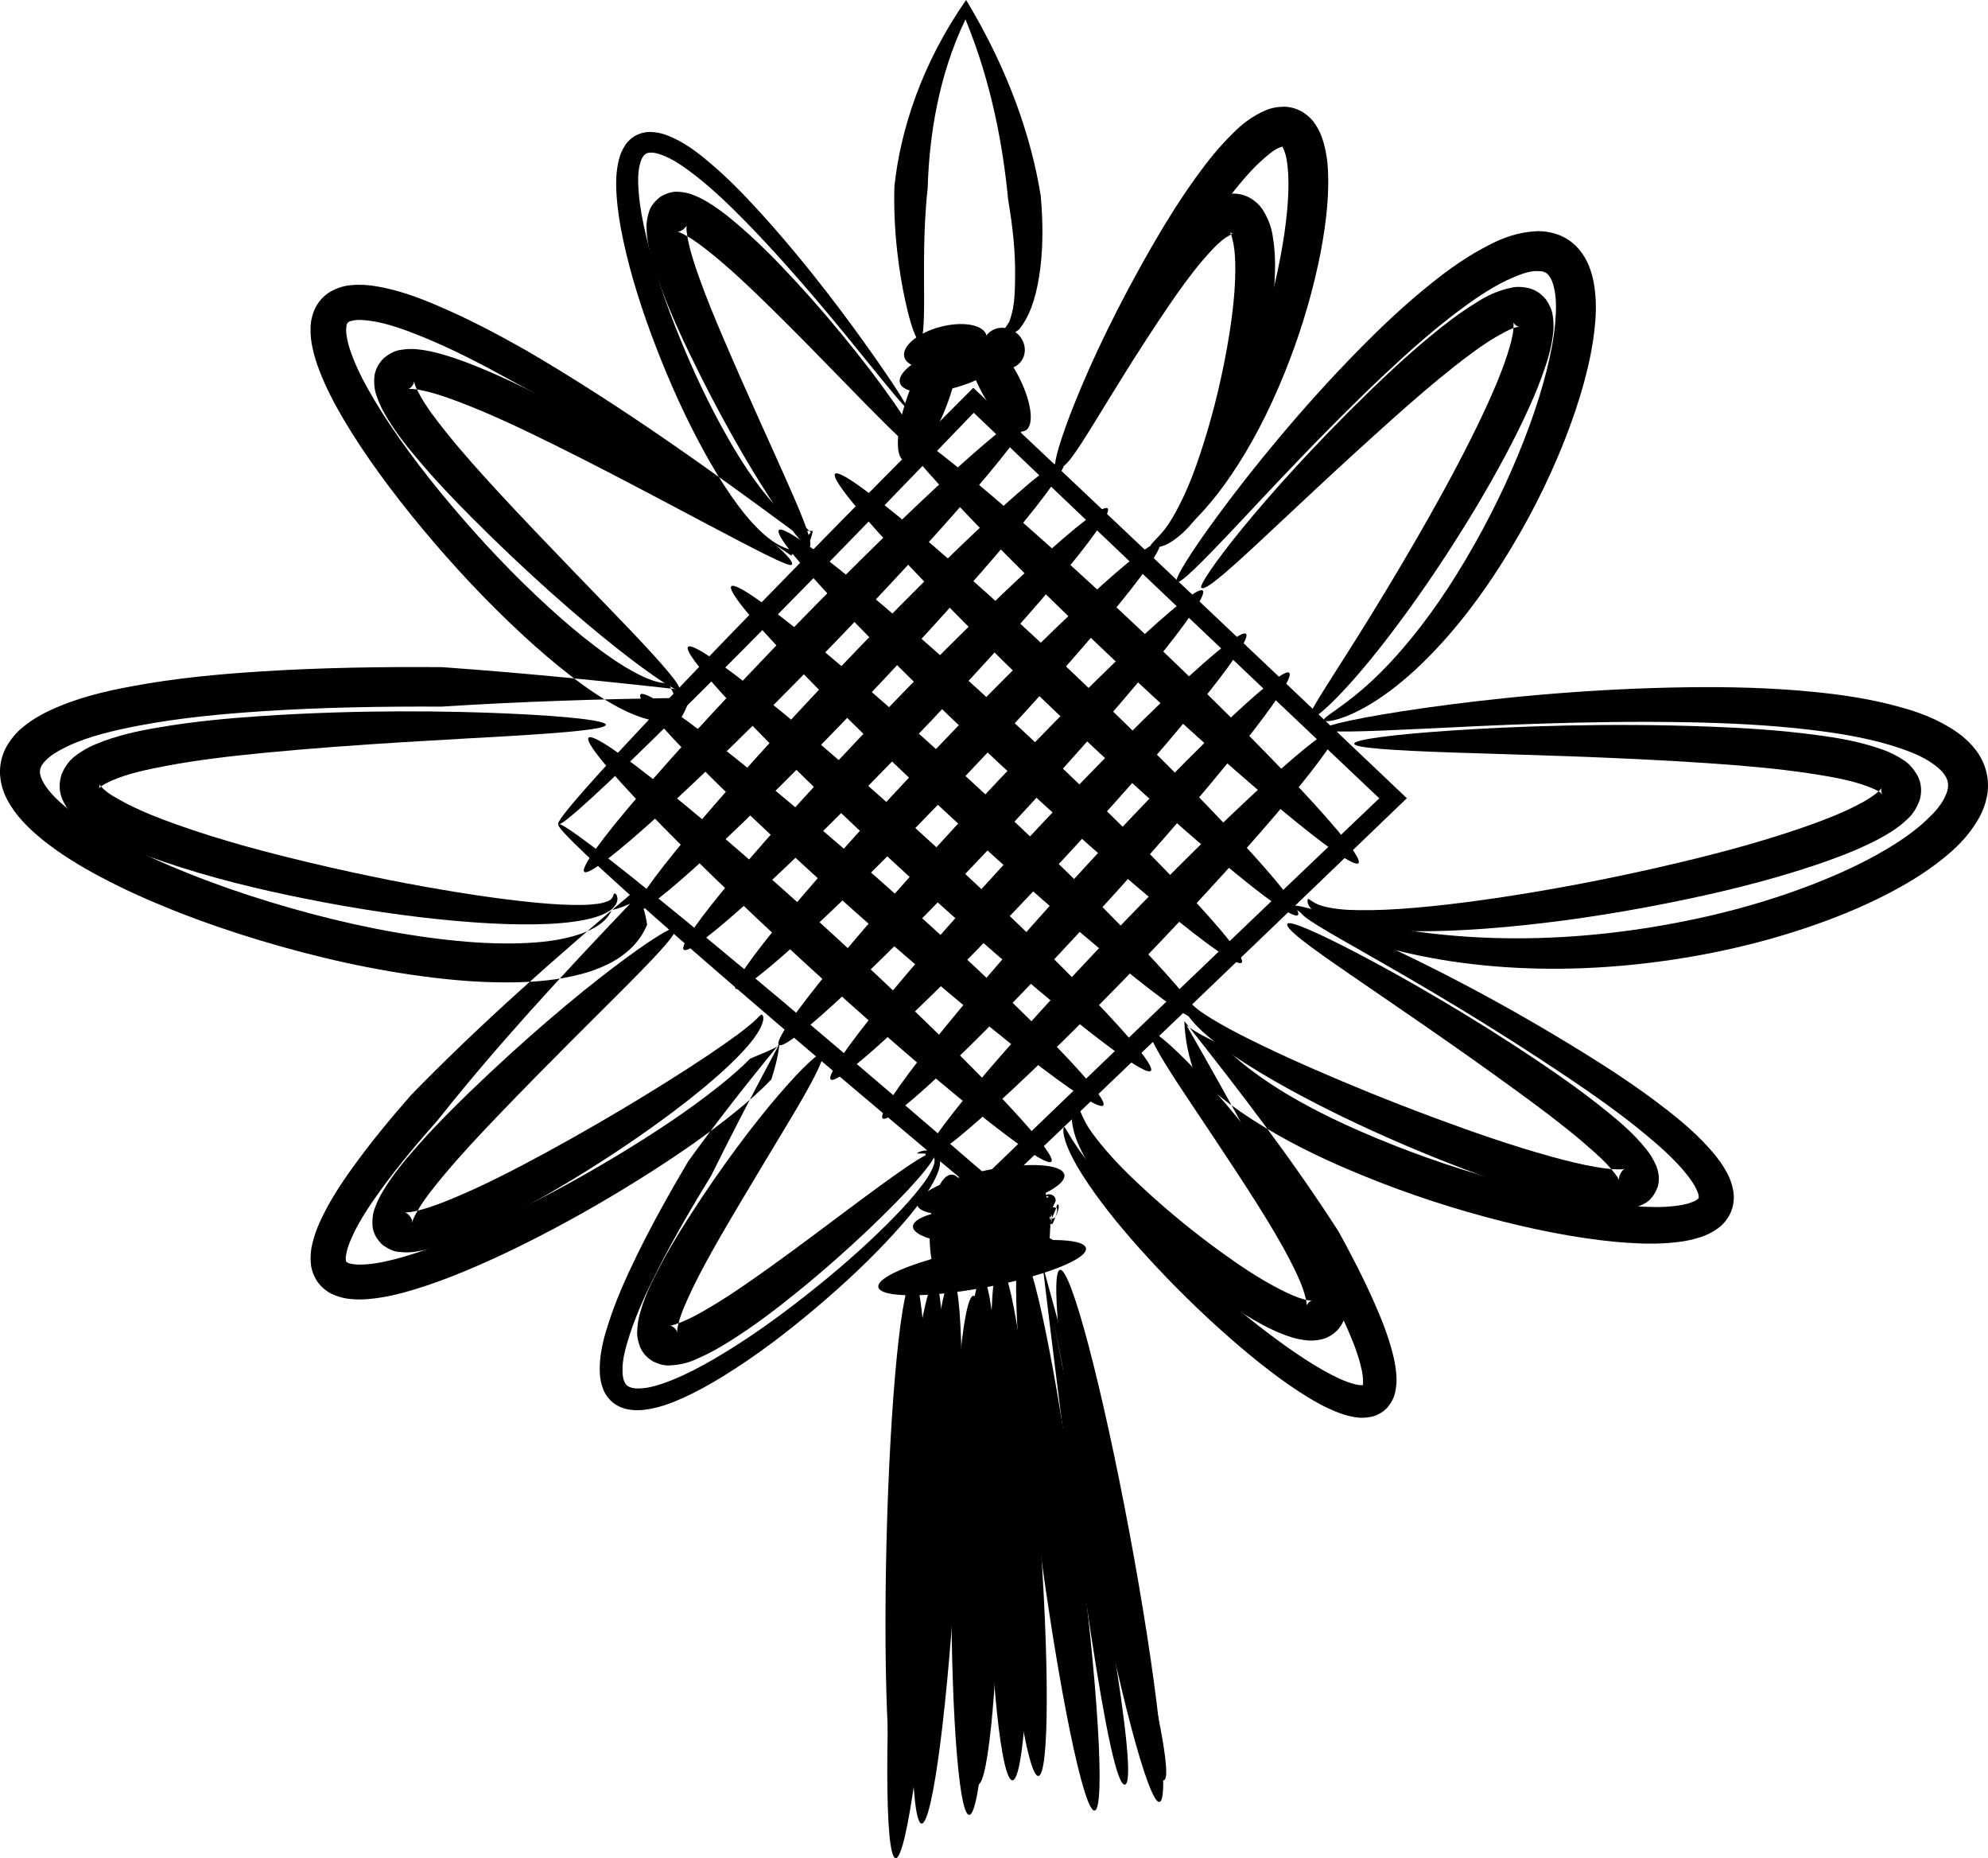 <?xml version="1.0" encoding="UTF-8" standalone="no"?>
<svg
   xmlns:dc="http://purl.org/dc/elements/1.1/"
   xmlns:cc="http://creativecommons.org/ns#"
   xmlns:rdf="http://www.w3.org/1999/02/22-rdf-syntax-ns#"
   xmlns:svg="http://www.w3.org/2000/svg"
   xmlns="http://www.w3.org/2000/svg"
   xmlns:sodipodi="http://sodipodi.sourceforge.net/DTD/sodipodi-0.dtd"
   xmlns:inkscape="http://www.inkscape.org/namespaces/inkscape"
   version="1.1"
   id="svg3520"
   viewBox="0 0 497.586 464.99"
   height="131.23mm"
   width="140.43mm"
   inkscape:version="0.91 r13725"
   sodipodi:docname="braid.svg">
  <sodipodi:namedview
     pagecolor="#ffffff"
     bordercolor="#666666"
     borderopacity="1"
     objecttolerance="10"
     gridtolerance="10"
     guidetolerance="10"
     inkscape:pageopacity="0"
     inkscape:pageshadow="2"
     inkscape:window-width="1009"
     inkscape:window-height="664"
     id="namedview3720"
     showgrid="false"
     inkscape:zoom="0.76795038"
     inkscape:cx="187.56161"
     inkscape:cy="232.49479"
     inkscape:window-x="0"
     inkscape:window-y="0"
     inkscape:window-maximized="0"
     inkscape:current-layer="layer1" />
  <defs
     id="defs3522" />
  <g
     transform="translate(-10.952,-443.583)"
     id="layer1">
    <path
       id="path3637"
       d="m 150.691,649.839 c -1.512,-1.481 39.932,-45.161 103.869,-109.211 30.828,29.016 66.235,62.52 104.09,98.502 1.479,1.405 2.954,2.808 4.425,4.206 -38.588,37.127 -74.148,71.179 -105.114,100.63 -66.073,-55.177 -108.579,-92.583 -107.27,-94.127 1.312,-1.546 44.825,34.044 107.078,87.744 29.261,-28.212 62.311,-59.851 98.408,-94.231 -1.377,-1.302 -2.757,-2.608 -4.139,-3.916 -35.382,-33.481 -68.275,-64.755 -97.363,-92.568 -59.966,62.428 -102.469,104.455 -103.983,102.971 z"
       style="fill:#000000;fill-rule:evenodd;stroke:none;stroke-width:1px;stroke-linecap:butt;stroke-linejoin:miter;stroke-opacity:1" />
    <path
       id="path3641"
       d="m 235.131,550.243 c 1.895,-2.007 29.379,20.856 61.349,51.033 31.97,30.178 56.38,56.298 54.485,58.305 -1.895,2.007 -29.379,-20.856 -61.349,-51.033 -31.97,-30.178 -56.38,-56.298 -54.485,-58.305 z"
       style="fill:#000000;fill-rule:evenodd;stroke:none;stroke-width:1px;stroke-linecap:butt;stroke-linejoin:miter;stroke-opacity:1" />
    <path
       id="path3645"
       d="m 219.975,562.151 c 1.904,-1.998 29.397,21.115 61.367,51.592 31.97,30.476 56.372,56.832 54.467,58.83 -1.904,1.998 -29.397,-21.115 -61.367,-51.592 -31.97,-30.476 -56.372,-56.832 -54.467,-58.83 z"
       style="fill:#000000;fill-rule:evenodd;stroke:none;stroke-width:1px;stroke-linecap:butt;stroke-linejoin:miter;stroke-opacity:1" />
    <path
       id="path3649"
       d="m 205.901,576.224 c 1.885,-2.016 29.361,20.596 61.331,50.475 31.97,29.879 56.388,55.765 54.503,57.781 -1.885,2.016 -29.361,-20.596 -61.331,-50.475 -31.97,-29.879 -56.388,-55.765 -54.503,-57.781 z"
       style="fill:#000000;fill-rule:evenodd;stroke:none;stroke-width:1px;stroke-linecap:butt;stroke-linejoin:miter;stroke-opacity:1" />
    <path
       id="path3653"
       d="m 193.993,590.298 c 1.875,-2.025 29.586,20.581 61.855,50.459 32.269,29.879 56.937,55.772 55.061,57.797 -1.875,2.025 -29.586,-20.581 -61.855,-50.459 -32.269,-29.879 -56.937,-55.772 -55.061,-57.797 z"
       style="fill:#000000;fill-rule:evenodd;stroke:none;stroke-width:1px;stroke-linecap:butt;stroke-linejoin:miter;stroke-opacity:1" />
    <path
       id="path3657"
       d="m 183.168,605.454 c 1.864,-2.035 29.324,20.077 61.294,49.358 31.97,29.281 56.404,54.697 54.54,56.733 -1.864,2.035 -29.324,-20.077 -61.294,-49.358 -31.97,-29.281 -56.404,-54.697 -54.54,-56.733 z"
       style="fill:#000000;fill-rule:evenodd;stroke:none;stroke-width:1px;stroke-linecap:butt;stroke-linejoin:miter;stroke-opacity:1" />
    <path
       id="path3661"
       d="m 171.259,617.362 c 1.832,-2.064 29.267,19.298 61.237,47.683 31.97,28.385 56.43,53.097 54.597,55.161 -1.832,2.064 -29.267,-19.298 -61.237,-47.683 -31.97,-28.385 -56.43,-53.097 -54.597,-55.161 z"
       style="fill:#000000;fill-rule:evenodd;stroke:none;stroke-width:1px;stroke-linecap:butt;stroke-linejoin:miter;stroke-opacity:1" />
    <path
       id="path3665"
       d="m 158.269,628.187 c 1.864,-2.035 29.324,20.077 61.294,49.358 31.97,29.281 56.404,54.697 54.54,56.733 -1.864,2.035 -29.324,-20.077 -61.294,-49.358 -31.97,-29.281 -56.404,-54.697 -54.54,-56.733 z"
       style="fill:#000000;fill-rule:evenodd;stroke:none;stroke-width:1px;stroke-linecap:butt;stroke-linejoin:miter;stroke-opacity:1" />
    <path
       id="path3669"
       d="m 268.69,546.995 c 1.979,1.923 -21.391,29.189 -52.166,60.86 -30.775,31.671 -57.358,55.815 -59.338,53.891 -1.979,-1.923 21.391,-29.189 52.166,-60.86 30.775,-31.671 57.359,-55.815 59.338,-53.891 z"
       style="fill:#000000;fill-rule:evenodd;stroke:none;stroke-width:1px;stroke-linecap:butt;stroke-linejoin:miter;stroke-opacity:1" />
    <path
       id="path3673"
       d="m 277.351,558.903 c 1.999,1.903 -20.385,28.667 -49.965,59.741 -29.58,31.074 -55.209,54.749 -57.208,52.846 -1.999,-1.903 20.385,-28.667 49.965,-59.741 29.58,-31.074 55.209,-54.749 57.208,-52.846 z"
       style="fill:#000000;fill-rule:evenodd;stroke:none;stroke-width:1px;stroke-linecap:butt;stroke-linejoin:miter;stroke-opacity:1" />
    <path
       id="path3677"
       d="m 288.176,570.812 c 1.99,1.912 -20.159,28.199 -49.44,58.675 -29.281,30.476 -54.661,53.659 -56.651,51.747 -1.99,-1.912 20.159,-28.199 49.44,-58.675 29.281,-30.476 54.661,-53.659 56.651,-51.747 z"
       style="fill:#000000;fill-rule:evenodd;stroke:none;stroke-width:1px;stroke-linecap:butt;stroke-linejoin:miter;stroke-opacity:1" />
    <path
       id="path3681"
       d="m 301.167,579.472 c 2,1.902 -20.142,28.423 -49.423,59.199 -29.281,30.775 -54.668,54.208 -56.668,52.306 -2,-1.902 20.142,-28.423 49.423,-59.199 29.281,-30.775 54.668,-54.208 56.668,-52.306 z"
       style="fill:#000000;fill-rule:evenodd;stroke:none;stroke-width:1px;stroke-linecap:butt;stroke-linejoin:miter;stroke-opacity:1" />
    <path
       id="path3693"
       d="m 311.993,591.38 c 2.018,1.883 -20.109,28.873 -49.39,60.246 -29.281,31.373 -54.683,55.306 -56.701,53.423 -2.018,-1.883 20.109,-28.873 49.39,-60.246 29.281,-31.373 54.683,-55.306 56.701,-53.423 z"
       style="fill:#000000;fill-rule:evenodd;stroke:none;stroke-width:1px;stroke-linecap:butt;stroke-linejoin:miter;stroke-opacity:1" />
    <path
       id="path3697"
       d="m 322.818,602.206 c 2.019,1.882 -19.622,28.386 -48.305,59.161 -28.684,30.775 -53.602,54.225 -55.621,52.343 -2.019,-1.882 19.622,-28.386 48.305,-59.161 28.684,-30.775 53.602,-54.225 55.621,-52.343 z"
       style="fill:#000000;fill-rule:evenodd;stroke:none;stroke-width:1px;stroke-linecap:butt;stroke-linejoin:miter;stroke-opacity:1" />
    <path
       id="path3701"
       d="m 333.644,611.949 c 2.039,1.861 -19.101,28.347 -47.187,59.123 -28.086,30.775 -52.535,54.242 -54.574,52.382 -2.039,-1.861 19.101,-28.347 47.187,-59.123 28.086,-30.775 52.535,-54.242 54.574,-52.382 z"
       style="fill:#000000;fill-rule:evenodd;stroke:none;stroke-width:1px;stroke-linecap:butt;stroke-linejoin:miter;stroke-opacity:1" />
    <path
       id="path3705"
       d="m 345.552,626.022 c 1.991,1.911 -19.429,27.469 -47.814,57.049 -28.385,29.58 -53.038,52.036 -55.029,50.125 -1.991,-1.911 19.429,-27.469 47.814,-57.049 28.385,-29.58 53.038,-52.036 55.029,-50.125 z"
       style="fill:#000000;fill-rule:evenodd;stroke:none;stroke-width:1px;stroke-linecap:butt;stroke-linejoin:miter;stroke-opacity:1" />
    <path
       id="path3709"
       d="m 237.296,558.903 c -2.581,-0.979 -2.008,-8.806 1.279,-17.47 3.287,-8.665 8.048,-14.903 10.629,-13.924 2.581,0.979 2.008,8.806 -1.279,17.47 -3.287,8.665 -8.048,14.903 -10.629,13.924 z"
       style="fill:#000000;fill-rule:evenodd;stroke:none;stroke-width:1px;stroke-linecap:butt;stroke-linejoin:miter;stroke-opacity:1" />
    <path
       id="path3713"
       d="m 254.617,527.509 c 2.423,-1.322 7.299,2.941 10.885,9.514 3.585,6.573 4.529,12.981 2.106,14.302 -2.423,1.322 -7.299,-2.941 -10.885,-9.514 -3.585,-6.573 -4.529,-12.981 -2.106,-14.302 z"
       style="fill:#000000;fill-rule:evenodd;stroke:none;stroke-width:1px;stroke-linecap:butt;stroke-linejoin:miter;stroke-opacity:1" />
    <path
       id="path3737"
       d="m 236.213,539.417 c -0.773,-2.65 4.42,-6.497 11.591,-8.589 7.171,-2.092 13.618,-1.639 14.391,1.011 0.773,2.65 -4.42,6.497 -11.591,8.589 -7.171,2.092 -13.618,1.639 -14.391,-1.011 z"
       style="fill:#000000;fill-rule:evenodd;stroke:none;stroke-width:1px;stroke-linecap:butt;stroke-linejoin:miter;stroke-opacity:1" />
    <path
       id="path3741"
       d="m 237.296,532.922 c -0.702,-2.669 3.335,-6.048 9.012,-7.542 5.677,-1.494 10.854,-0.54 11.557,2.129 0.702,2.669 -3.335,6.048 -9.012,7.542 -5.677,1.494 -10.854,0.54 -11.557,-2.129 z"
       style="fill:#000000;fill-rule:evenodd;stroke:none;stroke-width:1px;stroke-linecap:butt;stroke-linejoin:miter;stroke-opacity:1" />
    <path
       id="path3745"
       d="m 257.865,527.509 c 1.656,-2.208 4.94,-2.545 7.33,-0.752 2.39,1.793 2.986,5.04 1.33,7.248 -1.656,2.208 -4.94,2.545 -7.33,0.752 -2.39,-1.793 -2.986,-5.04 -1.33,-7.248 z"
       style="fill:#000000;fill-rule:evenodd;stroke:none;stroke-width:1px;stroke-linecap:butt;stroke-linejoin:miter;stroke-opacity:1" />
    <path
       id="path3749"
       d="m 241.15,528.809 c -0.826,0.111 -2.242,-3.554 -3.675,-10.226 -1.349,-6.28 -3.014,-16.778 -2.652,-28.435 1.518,-14.094 6.848,-30.698 17.945,-46.565 0.092,0.152 0.184,0.305 0.276,0.458 10.329,17.176 16.071,33.962 18.395,48.534 0,0 0,0 0,0 0.699,7.7 0.527,14.26 -0.37,20.027 -0.996,6.42 -2.755,10.647 -5.091,13.468 -2.43,1.766 -3.866,2.462 -4.253,2.076 -0.386,-0.386 0.305,-1.819 1.808,-3.985 1.205,-3.193 1.476,-5.95 1.499,-12.059 0.023,-5.413 -0.5,-11.214 -1.735,-18.476 0,0 0,-1e-5 0,-1e-5 -1.291,-13.414 -4.095,-28.97 -10.512,-44.781 -0.058,-0.142 -0.115,-0.284 -0.173,-0.425 -6.839,14.226 -9.09,29.404 -9.472,42.314 -1.156,10.253 -0.889,21.475 -0.885,27.337 0.005,6.726 -0.21,10.62 -1.106,10.74 z"
       style="fill:#000000;fill-rule:evenodd;stroke:none;stroke-width:1px;stroke-linecap:butt;stroke-linejoin:miter;stroke-opacity:1" />
    <path
       id="path4585"
       d="m 275.186,559.986 c -1.132,-0.547 6.358,-24.222 24.609,-55.653 3.105,-5.349 6.652,-11.076 10.721,-16.683 2.583,-3.576 5.533,-7.314 9.074,-10.753 1.996,-2.041 4.64,-4.22 8.191,-5.73 1.203,-0.516 2.699,-0.855 4.448,-0.884 1.522,0.004 3.06,0.397 4.518,1.193 1.432,0.856 2.524,1.888 3.272,2.992 0.682,0.985 1.198,1.961 1.577,2.895 0.112,0.275 0.211,0.546 0.299,0.812 1.04,3.095 1.391,6.072 1.465,8.725 0.149,3.675 -0.07,7.236 -0.447,10.611 -0.465,4.218 -1.18,8.308 -2.025,12.221 -2.123,9.846 -5.079,18.898 -8.315,26.936 -4.173,10.388 -8.723,18.819 -13.394,25.703 -9.146,13.557 -17.604,18.44 -18.38,17.492 -0.617,-0.754 5.867,-7.41 12.972,-20.753 3.722,-7.042 7.315,-15.215 10.789,-25.419 2.665,-7.849 5.131,-16.558 6.89,-25.871 0.697,-3.697 1.285,-7.491 1.646,-11.317 0.286,-3.083 0.454,-6.164 0.301,-9.151 -0.147,-2.232 -0.327,-4.264 -0.936,-5.862 -0.05,-0.128 -0.098,-0.25 -0.144,-0.363 -0.156,-0.386 -0.29,-0.678 -0.432,-0.845 -0.129,-0.129 -0.171,-0.225 -0.052,-0.105 0.173,0.07 0.238,0.101 0.293,0.089 -0.021,-0.048 -0.272,0.054 -0.705,0.18 -1.534,0.484 -3.146,1.959 -5.014,3.602 -2.963,2.761 -5.636,6.045 -8.186,9.35 -3.944,5.136 -7.554,10.529 -10.818,15.59 -19.263,29.879 -29.849,52.142 -32.214,51 z"
       style="fill:#000000;fill-rule:evenodd;stroke:none;stroke-width:1px;stroke-linecap:butt;stroke-linejoin:miter;stroke-opacity:1" />
    <path
       id="path4589"
       d="m 305.497,589.215 c -0.728,-0.587 3.2,-7.087 10.991,-17.597 7.452,-10.054 19.771,-25.515 34.974,-40.926 5.297,-5.371 11.259,-11.036 17.864,-16.298 4.218,-3.378 8.951,-6.785 14.333,-9.503 3.214,-1.709 7.183,-3.215 11.822,-3.445 1.679,-0.067 3.5,0.173 5.365,0.817 1.677,0.609 3.206,1.563 4.498,2.817 1.306,1.307 2.283,2.747 2.951,4.217 0.052,0.113 0.103,0.227 0.153,0.34 0.683,1.56 1.126,3.102 1.392,4.569 0.724,3.991 0.646,7.826 0.261,11.316 -0.472,4.605 -1.404,9.021 -2.523,13.188 -1.359,5.085 -3.025,9.959 -4.832,14.579 -4.446,11.376 -9.799,21.533 -15.336,30.347 -6.967,11.116 -13.954,19.655 -20.903,26.319 -4.255,4.082 -8.183,7.103 -11.782,9.353 -7.36,4.612 -12.191,5.151 -12.421,4.545 -0.286,-0.755 3.857,-2.755 9.895,-7.98 3.036,-2.634 6.26,-5.821 9.923,-10.081 5.998,-6.978 11.914,-15.377 18.123,-26.417 4.885,-8.706 9.638,-18.574 13.59,-29.449 1.602,-4.412 3.072,-8.992 4.248,-13.679 0.963,-3.861 1.758,-7.786 2.116,-11.692 0.251,-3.016 0.353,-5.912 -0.177,-8.471 -0.189,-0.91 -0.405,-1.728 -0.71,-2.395 -0.022,-0.049 -0.045,-0.096 -0.068,-0.143 -0.294,-0.578 -0.578,-1.05 -0.881,-1.314 -0.25,-0.251 -0.585,-0.461 -0.922,-0.583 -0.401,-0.178 -1.01,-0.228 -1.724,-0.238 -2.246,-0.066 -4.863,1.065 -7.68,2.336 -4.479,2.156 -8.727,5.148 -12.8,8.23 -6.288,4.784 -12.179,10.07 -17.538,15.101 -14.861,13.958 -29.114,29.434 -37.138,37.945 -8.924,9.465 -14.275,14.824 -15.064,14.188 z"
       style="fill:#000000;fill-rule:evenodd;stroke:none;stroke-width:1px;stroke-linecap:butt;stroke-linejoin:miter;stroke-opacity:1" />
    <path
       id="path4593"
       d="m 342.304,626.022 c -0.103,-0.891 8.998,-2.969 25.02,-5.253 15.317,-2.184 39.678,-4.905 66.579,-5.213 9.615,-0.111 20.078,0.095 30.768,1.143 7.042,0.681 14.507,1.753 21.938,3.84 4.659,1.261 9.684,3.115 14.308,6.363 1.621,1.141 3.208,2.593 4.601,4.412 1.169,1.531 2.084,3.362 2.617,5.435 0.472,1.98 0.522,3.978 0.184,5.885 0,0 0,2e-5 0,2e-5 -0.376,2.047 -1.068,3.893 -1.955,5.503 -0.352,0.634 -0.724,1.246 -1.112,1.837 -2.07,3.152 -4.601,5.693 -7.144,7.773 -4.07,3.41 -8.452,6.168 -12.802,8.514 -5.478,2.968 -11.085,5.415 -16.624,7.493 -14.251,5.35 -28.466,8.539 -41.678,10.35 -17.807,2.451 -33.691,2.333 -47.321,0.761 0,0 -1e-5,0 -1e-5,0 -30.025,-3.445 -45.302,-13.681 -44.957,-14.459 0.654,-1.472 16.801,6.138 45.532,7.702 0,0 10e-6,0 10e-6,0 13.206,0.712 28.368,0.141 45.416,-2.725 12.638,-2.133 26.145,-5.469 39.527,-10.712 5.196,-2.037 10.382,-4.359 15.347,-7.106 3.957,-2.199 7.782,-4.608 11.118,-7.451 2.075,-1.82 3.975,-3.642 5.245,-5.597 0.239,-0.367 0.455,-0.739 0.646,-1.116 0.461,-0.899 0.808,-1.733 0.916,-2.477 0,0 0,-10e-6 0,-10e-6 0.104,-0.646 0.105,-1.283 -0.035,-1.806 -0.113,-0.57 -0.457,-1.205 -0.906,-1.841 -0.565,-0.802 -1.433,-1.56 -2.442,-2.322 -3.019,-2.282 -7.026,-3.692 -11.2,-4.977 -6.567,-1.946 -13.486,-3.021 -20.233,-3.82 -10.189,-1.194 -20.363,-1.64 -29.789,-1.83 -25.765,-0.516 -51.317,0.876 -66.052,1.585 -16.09,0.775 -25.397,1.092 -25.511,0.105 z"
       style="fill:#000000;fill-rule:evenodd;stroke:none;stroke-width:1px;stroke-linecap:butt;stroke-linejoin:miter;stroke-opacity:1" />
    <path
       id="path4597"
       d="m 336.479,671.512 c 0.144,-0.282 29.178,9.757 70.886,35.545 -1e-5,0 10e-6,0 10e-6,0 6.457,3.991 13.494,8.583 20.285,13.85 4.053,3.124 8.361,6.725 12.113,11.16 1.202,1.413 2.39,3.036 3.407,4.922 0,10e-6 10e-6,2e-5 10e-6,2e-5 0.751,1.336 1.379,3 1.667,4.98 0,0 0,3e-5 0,3e-5 0.229,1.603 0.014,3.367 -0.737,5.144 -10e-6,0 -10e-6,3e-5 -10e-6,3e-5 -0.821,1.689 -1.945,2.995 -3.212,3.886 -1.471,1.051 -2.961,1.748 -4.354,2.184 10e-6,-10e-6 -2e-5,0 -2e-5,0 -1.736,0.57 -3.442,0.922 -5.078,1.141 -4.209,0.571 -8.352,0.552 -12.4,0.3 -5.035,-0.298 -10.04,-0.942 -15.062,-1.795 -5.619,-0.952 -11.244,-2.164 -16.902,-3.589 -11.717,-2.949 -23.583,-6.777 -35.369,-11.624 -7.886,-3.23 -15.899,-6.955 -23.571,-11.541 -2.424,-1.449 -4.798,-2.974 -7.115,-4.587 -3.926,-2.725 -7.729,-5.8 -11.126,-9.441 -1.304,-3.68 -2.361,-7.965 -2.524,-12.951 14.492,18.245 27.289,35.084 38.613,52.673 3.321,6.047 6.387,11.996 9.07,18.116 1.831,4.147 3.501,8.393 4.602,12.94 0.376,1.538 0.672,3.188 0.787,4.948 0,0 0,2e-5 0,2e-5 0.105,1.271 0.037,2.742 -0.339,4.349 -0.267,1.254 -0.943,2.584 -2.07,3.846 0,0 -3e-5,2e-5 -3e-5,2e-5 -1.142,1.127 -2.442,1.835 -3.772,2.134 -1.504,0.324 -2.839,0.33 -3.949,0.148 0,0 -1e-5,0 -1e-5,0 -1.435,-0.203 -2.723,-0.559 -3.863,-0.975 -3.108,-1.121 -5.859,-2.63 -8.307,-4.142 -3.344,-2.044 -6.454,-4.268 -9.332,-6.467 -3.56,-2.717 -6.906,-5.507 -10.013,-8.229 -7.71,-6.755 -14.347,-13.406 -19.861,-19.387 -6.964,-7.547 -11.845,-13.647 -15.637,-19.244 -2.155,-3.178 -3.611,-5.711 -4.673,-8.037 -1.782,-3.826 -1.748,-6.085 -1.291,-6.15 0.184,-0.026 1.08,1.9 3.219,5.06 1.439,2.077 3.02,4.113 5.501,7.035 4.367,5.135 9.357,10.428 16.765,17.526 5.767,5.52 12.605,11.699 20.385,17.944 3.134,2.515 6.473,5.08 9.966,7.545 2.836,1.999 5.814,3.979 8.905,5.725 2.318,1.295 4.639,2.504 6.954,3.227 0.839,0.258 1.6,0.46 2.265,0.514 0,-10e-6 1e-5,0 1e-5,0 0.52,0.017 0.869,0.045 0.973,-0.034 0.004,-0.036 -0.025,0.003 -0.212,0.125 0,0 0,0 0,0 -0.088,0.168 -0.121,0.079 -0.025,-0.144 0.113,-0.379 0.077,-0.986 0.037,-1.777 0,0 0,-10e-6 0,-10e-6 -0.085,-1.068 -0.339,-2.219 -0.662,-3.47 -0.978,-3.739 -2.569,-7.444 -4.385,-11.39 -2.657,-5.729 -5.713,-11.372 -9.064,-17.241 -8.854,-18.453 -18.701,-36.263 -30.035,-56.085 2.306,1.77 5.604,3.427 9.264,5.084 2.723,2.938 5.997,5.537 9.549,8.028 2.107,1.472 4.283,2.871 6.522,4.207 7.083,4.228 14.661,7.755 22.25,10.927 11.304,4.705 22.705,8.475 33.978,11.441 5.438,1.43 10.804,2.655 16.134,3.633 4.777,0.874 9.432,1.551 14.032,1.895 3.748,0.267 7.28,0.377 10.614,-0.037 1.28,-0.162 2.45,-0.363 3.48,-0.692 0,0 1e-5,-10e-6 1e-5,-10e-6 0.825,-0.285 1.486,-0.529 1.882,-0.841 0.269,-0.232 0.468,-0.367 0.434,-0.394 0,0 0,0 0,0 0.048,0.036 0.043,-0.167 0.053,-0.452 0,0 0,0 0,0 0.003,-0.478 -0.29,-1.156 -0.666,-1.993 0,0 -10e-6,-2e-5 -10e-6,-2e-5 -0.557,-1.149 -1.385,-2.301 -2.318,-3.491 -2.97,-3.758 -6.788,-7.084 -10.579,-10.231 -6.29,-5.189 -12.987,-9.877 -19.179,-14.04 0,0 -10e-6,-10e-6 -10e-6,-10e-6 -40.159,-26.988 -68.083,-39.414 -66.91,-41.711 z"
       style="fill:#000000;fill-rule:evenodd;stroke:none;stroke-width:1px;stroke-linecap:butt;stroke-linejoin:miter;stroke-opacity:1" />
    <path
       id="path4601"
       d="m 237.966,545.633 c -0.331,0.243 -3.818,-4.021 -10.383,-12.114 -5.563,-6.858 -17.146,-21.28 -29.681,-34.139 -3.806,-3.902 -8.138,-8.149 -12.87,-11.839 -2.713,-2.086 -5.562,-4.185 -8.602,-5.244 -0.914,-0.31 -1.767,-0.545 -2.508,-0.53 -0.525,0.017 -0.996,0.086 -1.274,0.275 -0.28,0.131 -0.56,0.447 -0.817,0.827 0,0 -1e-5,1e-5 -1e-5,1e-5 -0.326,0.481 -0.543,1.152 -0.745,1.928 -0.543,2.15 -0.45,4.58 -0.248,7.238 0.292,3.404 0.95,6.846 1.79,10.424 1.982,8.414 4.877,16.833 8.468,25.676 3.42,8.405 7.447,17.045 12.287,25.465 1.999,3.475 4.141,6.928 6.509,10.207 1.875,2.584 3.834,5.068 6.044,7.142 0.847,0.793 1.688,1.508 2.548,2.068 0.702,0.442 1.329,0.797 1.884,0.941 0.426,0.096 0.757,0.164 0.902,0.097 0.81,1.003 1.709,1.882 2.618,2.739 -1.623,1.919 -3.254,3.859 -4.893,5.82 -20.971,-14.314 -45.171,-30.445 -70.552,-44.065 -6.918,-3.817 -14.057,-7.528 -21.418,-10.552 -4.578,-1.853 -9.102,-3.562 -13.564,-4.156 -1.392,-0.176 -2.652,-0.281 -3.72,-0.128 -0.753,0.138 -1.328,0.242 -1.552,0.453 -0.142,0.086 -0.293,0.254 -0.347,0.394 0,0 -2e-6,10e-6 -2e-6,10e-6 -0.152,0.208 -0.193,0.705 -0.252,1.365 0,0 -3e-6,2e-5 -3e-6,2e-5 -0.042,0.847 0.12,1.839 0.354,2.951 0.3,1.354 0.769,2.743 1.324,4.181 3e-6,0 1.5e-5,3e-5 1.5e-5,3e-5 1.408,3.635 3.331,7.184 5.467,10.78 2.58,4.323 5.456,8.535 8.523,12.72 3.364,4.587 6.934,9.081 10.676,13.514 7.459,8.833 15.516,17.392 24.242,25.371 3.785,3.459 7.683,6.8 11.749,9.878 3.31,2.496 6.652,4.825 10.136,6.655 0,-10e-6 4e-5,2e-5 4e-5,2e-5 1.362,0.714 2.691,1.342 4.002,1.801 1.07,0.361 2.026,0.64 2.853,0.7 0,0 2e-5,0 2e-5,0 0.642,0.017 1.096,0.045 1.248,-0.064 0.641,1.296 1.327,2.553 1.919,3.836 -19.167,0.273 -38.791,0.886 -58.566,2.157 -14.821,-0.066 -29.858,0.171 -44.868,1.155 -10.361,0.684 -20.74,1.663 -30.872,3.582 -6.428,1.248 -12.665,2.659 -18.095,5.27 -0.817,0.397 -1.596,0.799 -2.319,1.221 -0.816,0.477 -1.559,0.98 -2.204,1.531 -0.877,0.785 -1.587,1.494 -1.871,2.164 -0.242,0.48 -0.377,1.039 -0.34,1.508 -0.019,0.564 0.263,1.313 0.651,2.164 0,0 1.5e-5,3e-5 1.5e-5,3e-5 0.505,1.053 1.328,2.114 2.296,3.223 0,0 2.9e-5,4e-5 2.9e-5,4e-5 1.187,1.336 2.59,2.588 4.109,3.816 0,0 4.2e-5,3e-5 4.2e-5,3e-5 3.851,3.109 8.247,5.73 12.829,8.186 5.608,2.992 11.455,5.599 17.398,7.974 6.649,2.655 13.407,4.993 20.215,7.071 14.024,4.275 28.107,7.503 42.22,9.238 0,0 5e-5,10e-6 5e-5,10e-6 6.291,0.771 12.507,1.243 18.641,1.16 5.102,-0.086 10.016,-0.455 14.556,-1.663 1.837,-0.489 3.558,-1.071 5.081,-1.845 1.308,-0.675 2.469,-1.415 3.335,-2.286 0.78,-0.772 1.415,-1.652 1.78,-2.562 1.773,-0.378 3.296,-0.976 4.645,-1.634 -17.299,18.153 -33.334,35.488 -48.037,54.027 -5.069,5.718 -9.868,11.408 -14.188,17.348 -2.874,3.978 -5.504,7.842 -7.349,11.901 0,0 -1.2e-5,3e-5 -1.2e-5,3e-5 -0.605,1.342 -1.111,2.601 -1.387,3.799 5e-6,0 -8e-6,3e-5 -8e-6,3e-5 -0.18,0.889 -0.315,1.601 -0.231,2.088 0.065,0.306 0.084,0.515 0.114,0.479 0,0 -2e-6,0 -2e-6,0 -0.047,0.013 0.112,0.095 0.332,0.235 0,0 1.1e-5,10e-6 1.1e-5,10e-6 0.336,0.198 0.923,0.297 1.665,0.41 0,0 3.1e-5,0 3.1e-5,0 0.934,0.116 1.985,0.085 3.122,0.001 3.037,-0.233 6.174,-1.007 9.372,-1.919 0,0 4e-5,-10e-6 4e-5,-10e-6 4.1,-1.185 8.15,-2.676 12.144,-4.287 4.68,-1.89 9.273,-3.968 13.771,-6.136 9.998,-4.823 19.552,-10.103 28.626,-15.63 8.594,-5.242 16.624,-10.55 24.034,-16.437 2.875,-2.289 5.577,-4.575 7.981,-7.047 0,0 3e-5,-10e-6 3e-5,-10e-6 2.784,-1.198 5.326,-2.153 7.082,-3.206 -6.024,11.253 -11.546,21.823 -16.769,32.414 -4.855,7.912 -9.238,15.456 -13.137,23.094 -2.822,5.541 -5.295,10.816 -7.112,16.232 -1.133,3.499 -2.09,6.705 -1.975,9.756 0.043,0.951 0.131,1.784 0.407,2.412 0.199,0.466 0.455,0.875 0.755,1.096 0,0 1e-5,10e-6 1e-5,10e-6 0.285,0.268 0.773,0.451 1.328,0.591 0.704,0.169 1.545,0.159 2.453,0.09 2.531,-0.206 5.137,-1.134 7.701,-2.159 3.497,-1.425 6.86,-3.212 10.028,-5.039 8.523,-4.922 16.281,-10.606 22.747,-15.667 8.41,-6.589 14.992,-12.448 20.499,-17.899 0,0 1e-5,-10e-6 1e-5,-10e-6 2.921,-2.892 5.24,-5.369 7.3,-7.849 1.934,-2.346 3.24,-4.069 4.193,-6.052 0.357,-0.762 0.611,-1.392 0.675,-2.026 0.026,-0.253 0.029,-0.479 -0.013,-0.677 -0.037,-0.183 -0.104,-0.349 -0.199,-0.481 -0.104,-0.154 -0.267,-0.286 -0.441,-0.391 -0.241,-0.145 -0.532,-0.238 -0.804,-0.305 -1.825,-0.445 -2.793,0.01 -2.853,-0.328 0.003,0.017 0.869,-0.756 2.99,-0.618 0.34,0.022 0.734,0.087 1.142,0.25 0.303,0.121 0.615,0.312 0.889,0.597 0.239,0.256 0.427,0.568 0.541,0.917 0.117,0.361 0.167,0.736 0.162,1.107 -0.012,0.881 -0.231,1.74 -0.566,2.604 -0.848,2.242 -2.131,4.296 -3.94,6.78 -1.941,2.681 -4.195,5.392 -7,8.466 0,0 -1e-5,10e-6 -1e-5,10e-6 -5.291,5.8 -11.768,12.073 -20.04,19.029 -6.374,5.365 -14.095,11.393 -22.78,16.738 -3.223,1.986 -6.733,3.964 -10.505,5.622 -2.702,1.208 -5.767,2.337 -9.159,2.758 -1.251,0.159 -2.632,0.173 -4.087,-0.086 -1.237,-0.215 -2.507,-0.728 -3.678,-1.598 0,0 -4e-5,-2e-5 -4e-5,-2e-5 -1.147,-0.91 -1.995,-2.052 -2.514,-3.298 -0.615,-1.499 -0.878,-2.994 -0.918,-4.38 -0.142,-4.189 0.828,-8.114 2.024,-11.787 1.849,-5.875 4.332,-11.496 7.121,-17.208 3.856,-7.916 8.191,-15.7 12.968,-23.779 6.995,-9.702 14.579,-19.396 22.85,-29.431 -0.361,3.527 -1.239,6.377 -2.004,8.871 0,-10e-6 -1e-5,3e-5 -1e-5,3e-5 -2.7,2.837 -5.607,5.381 -8.586,7.804 -7.679,6.257 -15.913,11.862 -24.612,17.297 -9.206,5.758 -18.932,11.273 -29.152,16.334 -4.6,2.279 -9.339,4.478 -14.212,6.502 -4.146,1.725 -8.452,3.35 -12.924,4.694 0,-10e-6 -4e-5,10e-6 -4e-5,10e-6 -3.431,1.044 -7.119,1.956 -11.05,2.331 -1.492,0.145 -3.102,0.183 -4.805,0.017 0,0 -5.6e-5,0 -5.6e-5,0 -1.356,-0.112 -2.869,-0.459 -4.451,-1.159 0,0 -6.9e-5,-3e-5 -6.9e-5,-3e-5 -1.378,-0.609 -2.678,-1.627 -3.756,-3.053 0,0 -5.4e-5,-7e-5 -5.4e-5,-7e-5 -1.04,-1.53 -1.6,-3.134 -1.73,-4.661 -0.168,-1.892 0.017,-3.591 0.386,-5.039 0,0 1.7e-5,-5e-5 1.7e-5,-5e-5 0.473,-1.986 1.152,-3.797 1.908,-5.448 3e-6,10e-6 2.1e-5,-4e-5 2.1e-5,-4e-5 2.244,-4.936 5.142,-9.341 8.139,-13.492 4.53,-6.315 9.472,-12.272 14.608,-18.136 17.402,-17.897 36.243,-34.456 56.412,-51.5 1.375,2.905 2.309,5.9 2.714,8.828 -0.927,2.212 -2.272,4.16 -3.914,5.763 -1.77,1.713 -3.73,3.036 -5.73,4.028 -2.295,1.15 -4.643,1.979 -6.959,2.584 -5.648,1.475 -11.341,1.972 -16.876,2.042 -6.707,0.105 -13.368,-0.368 -19.967,-1.165 0,0 -5e-5,-1e-5 -5e-5,-1e-5 -14.79,-1.781 -29.445,-5.09 -43.921,-9.481 -7.048,-2.135 -14.073,-4.551 -21.014,-7.31 -6.197,-2.46 -12.378,-5.212 -18.403,-8.413 -4.897,-2.589 -9.812,-5.546 -14.392,-9.2 2e-6,-10e-6 -4.5e-5,-4e-5 -4.5e-5,-4e-5 -1.821,-1.451 -3.621,-3.077 -5.299,-4.937 0,0 -4.2e-5,-5e-5 -4.2e-5,-5e-5 -1.385,-1.514 -2.703,-3.301 -3.785,-5.402 0,0 -3.3e-5,-7e-5 -3.3e-5,-7e-5 -0.924,-1.755 -1.559,-3.851 -1.709,-6.208 -0.088,-2.285 0.405,-4.504 1.414,-6.485 1.198,-2.248 2.747,-4.011 4.391,-5.324 1.14,-0.933 2.316,-1.743 3.5,-2.45 1.048,-0.627 2.102,-1.173 3.143,-1.655 6.757,-3.151 13.798,-4.82 20.518,-6.05 10.738,-2.014 21.517,-3.033 32.078,-3.705 15.341,-0.983 30.609,-1.199 45.569,-1.093 21.176,1.506 42.141,3.623 62.511,5.954 -0.652,2.807 -1.655,5.207 -2.875,7.123 -1.929,0.581 -3.717,0.695 -5.253,0.495 0,0 -7e-5,0 -7e-5,0 -1.911,-0.213 -3.629,-0.67 -5.142,-1.232 -1.891,-0.686 -3.644,-1.51 -5.275,-2.387 0,0 -4e-5,-2e-5 -4e-5,-2e-5 -4.144,-2.226 -7.908,-4.849 -11.412,-7.541 -4.352,-3.332 -8.458,-6.881 -12.376,-10.504 -9.028,-8.345 -17.314,-17.242 -24.936,-26.388 -3.833,-4.597 -7.504,-9.281 -10.977,-14.082 -3.163,-4.371 -6.168,-8.845 -8.907,-13.5 -2.263,-3.832 -4.378,-7.851 -6.038,-12.173 0,0 -1.5e-5,-4e-5 -1.5e-5,-4e-5 -0.662,-1.721 -1.249,-3.545 -1.676,-5.48 -0.358,-1.565 -0.578,-3.303 -0.528,-5.184 0,0 0,-6e-5 0,-6e-5 0.016,-1.538 0.375,-3.252 1.198,-5.008 0,0 3.8e-5,-7e-5 3.8e-5,-7e-5 0.837,-1.655 2.089,-3.016 3.646,-3.98 1.803,-1.042 3.591,-1.554 5.197,-1.688 2.167,-0.22 4.184,-0.089 5.998,0.203 5.695,0.888 10.89,2.832 15.626,4.863 7.799,3.298 15.188,7.218 22.197,11.186 24.129,14.055 46.977,30.55 66.75,45.131 1.712,0.046 3.414,0.081 5.107,0.105 -0.407,1.944 -1.09,3.599 -1.957,4.874 -1.579,0.213 -3.025,0.052 -4.258,-0.369 -1.468,-0.487 -2.718,-1.159 -3.763,-1.892 -1.312,-0.901 -2.463,-1.893 -3.488,-2.899 -2.655,-2.602 -4.86,-5.453 -6.806,-8.258 -2.499,-3.583 -4.711,-7.271 -6.728,-10.922 -4.884,-8.836 -8.882,-17.812 -12.223,-26.493 -3.514,-9.11 -6.332,-17.908 -8.222,-26.744 -0.806,-3.757 -1.425,-7.494 -1.671,-11.281 -0.213,-2.882 -0.185,-5.915 0.588,-8.969 0.287,-1.158 0.77,-2.366 1.529,-3.529 0,0 2e-5,-4e-5 2e-5,-4e-5 0.671,-1.027 1.626,-1.918 2.823,-2.554 1.291,-0.626 2.611,-0.862 3.831,-0.797 1.56,0.079 2.955,0.454 4.159,0.943 3.882,1.554 7.088,3.983 9.808,6.268 4.9,4.06 9.23,8.564 12.959,12.655 12.591,13.804 23.003,28.116 28.354,35.719 6.012,8.541 8.9,13.241 8.62,13.447 z"
       style="fill:#000000;fill-rule:evenodd;stroke:none;stroke-width:1px;stroke-linecap:butt;stroke-linejoin:miter;stroke-opacity:1" />
    <path
       id="path4605"
       d="m 276.313,560.376 c -0.869,-0.428 0.432,-5.321 3.657,-13.328 3.098,-7.692 8.494,-19.478 15.864,-31.73 2.433,-4.05 5.249,-8.405 8.575,-12.606 1.958,-2.515 4.329,-5.22 7.391,-7.586 1.527,-1.433 4.129,-2.794 7.809,-3.096 1.459,-0.013 2.926,0.361 4.311,1.131 0,1e-5 10e-6,1e-5 10e-6,1e-5 1.358,0.834 2.369,1.809 3.035,2.827 1.047,1.628 1.725,3.231 2.142,4.718 0.234,0.834 0.384,1.627 0.472,2.36 0.491,2.985 0.58,5.854 0.506,8.512 -0.183,7.419 -1.381,14.494 -2.807,20.832 -1.844,8.266 -4.204,15.671 -6.815,22.181 -3.072,7.712 -6.212,13.514 -9.759,18.183 -1.939,2.567 -3.813,4.435 -5.678,5.776 0,0 0,0 0,0 -3.503,2.598 -5.916,2.09 -6.036,1.591 -0.105,-0.438 1.573,-1.66 3.566,-4.192 0,0 0,0 0,0 1.222,-1.607 2.27,-3.357 3.633,-6.027 2.497,-4.931 4.466,-10.175 6.815,-17.947 1.914,-6.395 3.671,-13.502 5.08,-21.414 1.073,-6.091 2.013,-12.656 2.064,-19.15 0.01,-2.34 -0.054,-4.6 -0.424,-6.663 -0.132,-0.551 -0.233,-1.028 -0.336,-1.467 -0.18,-0.766 -0.346,-1.318 -0.614,-1.572 -0.095,-0.073 -0.038,-0.076 0.174,0.098 0,0 0,10e-6 0,10e-6 0.286,0.136 0.483,0.197 0.681,0.185 0.071,-0.294 -0.592,0.372 -1.901,1.056 -2.038,1.443 -3.919,3.563 -5.832,5.779 -3.079,3.631 -5.889,7.6 -8.453,11.355 -15.979,23.435 -24.731,41.37 -27.122,40.193 z"
       style="fill:#000000;fill-rule:evenodd;stroke:none;stroke-width:4;stroke-linecap:butt;stroke-linejoin:miter;stroke-miterlimit:4;stroke-dasharray:none;stroke-opacity:1" />
    <path
       id="path4609"
       d="m 311.624,590.666 c -1.049,-0.977 14.475,-22.304 41.96,-49.026 4.631,-4.504 9.767,-9.286 15.305,-13.869 3.453,-2.867 7.258,-5.833 11.508,-8.428 2.24,-1.467 5.168,-3.034 8.914,-3.783 1.163,-0.269 2.699,-0.261 4.527,0.186 1.596,0.469 2.995,1.423 4.081,2.816 1.02,1.494 1.552,2.894 1.685,4.077 0.151,0.98 0.205,1.891 0.192,2.724 -0.007,0.447 -0.034,0.871 -0.077,1.269 -0.309,3.235 -1.109,6.132 -1.975,8.681 -1.195,3.625 -2.621,7.063 -4.09,10.309 -1.838,4.072 -3.808,7.988 -5.791,11.716 -4.963,9.329 -10.222,17.926 -15.148,25.454 -6.272,9.588 -12.082,17.542 -17.242,23.994 -9.271,11.6 -15.903,17.452 -16.829,16.614 -0.745,-0.674 4.182,-7.847 11.889,-20.124 4.395,-7.012 9.303,-15.016 15.005,-24.899 4.407,-7.641 9.237,-16.304 13.796,-25.438 1.825,-3.658 3.635,-7.444 5.307,-11.305 1.338,-3.098 2.61,-6.241 3.621,-9.403 0.719,-2.326 1.358,-4.49 1.494,-6.452 0.012,-0.235 0.024,-0.45 0.031,-0.641 0.013,-0.356 0.009,-0.632 -0.039,-0.819 -0.099,-0.183 -0.01,-0.147 0.181,0.245 0.346,0.406 0.672,0.641 1.09,0.763 0.325,0.01 0.315,0.087 -0.059,0.071 -1.464,0.124 -3.27,1.243 -5.467,2.438 -3.635,2.135 -7.134,4.784 -10.53,7.45 -5.361,4.223 -10.518,8.721 -15.245,12.936 -28.17,25.127 -46.25,44.159 -48.092,42.443 z"
       style="fill:#000000;fill-rule:evenodd;stroke:none;stroke-width:1px;stroke-linecap:butt;stroke-linejoin:miter;stroke-opacity:1" />
    <path
       id="path4613"
       d="m 349.905,629.683 c -0.026,-0.992 9.094,-2.274 24.807,-3.321 15.029,-1.001 38.72,-1.932 64.395,-0.94 8.294,0.319 17.304,0.856 26.408,2.083 5.172,0.673 10.828,1.588 16.453,3.597 1.643,0.567 3.464,1.379 5.312,2.613 1.265,0.732 2.628,2.113 3.766,4.239 0.428,0.911 0.683,1.931 0.745,3.035 0,0 0,3e-5 0,3e-5 0.033,1.102 -0.116,2.109 -0.424,2.997 0,0 0,3e-5 0,3e-5 -0.781,2.038 -1.822,3.503 -2.859,4.431 -1.371,1.358 -2.786,2.413 -4.132,3.257 -0.03,0.019 -0.06,0.038 -0.09,0.057 -1.724,1.098 -3.461,2.027 -5.157,2.847 -4.568,2.213 -9.214,3.945 -13.701,5.45 -12.571,4.228 -25.192,7.179 -36.724,9.483 -14.933,2.991 -28.501,4.904 -40.701,6.025 -6.755,0.621 -12.838,0.968 -18.505,1.061 -5.945,0.1 -10.919,-0.081 -15.474,-0.584 -4.735,-0.505 -8.149,-1.26 -11.088,-2.513 -1.483,-0.622 -2.599,-1.336 -3.425,-2.123 -1.663,-1.536 -1.321,-2.771 -1.146,-2.833 0.244,-0.087 0.888,0.639 2.244,1.272 0.86,0.389 1.756,0.632 3.188,0.912 2.952,0.56 5.706,0.659 10.453,0.607 4.442,-0.071 9.045,-0.382 14.886,-0.967 5.523,-0.557 11.346,-1.304 17.959,-2.306 11.931,-1.809 25.057,-4.23 39.669,-7.583 11.257,-2.588 23.512,-5.685 35.458,-9.832 4.281,-1.491 8.542,-3.094 12.527,-5.051 1.474,-0.725 2.875,-1.469 4.147,-2.287 0.022,-0.014 0.044,-0.028 0.066,-0.043 1.006,-0.67 1.856,-1.263 2.439,-1.88 0.383,-0.507 0.633,-0.674 0.483,-0.543 0,0 0,10e-6 0,10e-6 -0.051,0.113 -0.066,0.302 -0.069,0.59 0,1e-5 0,1e-5 0,1e-5 0.025,0.294 0.074,0.517 0.165,0.693 0.273,0.254 0.053,0.219 -0.368,-0.217 -0.725,-0.545 -1.802,-0.984 -3.069,-1.485 -4.393,-1.669 -9.396,-2.488 -14.409,-3.271 -8.608,-1.304 -17.369,-2.019 -25.519,-2.579 -23.824,-1.631 -50.244,-2.205 -63.817,-2.672 -15.692,-0.54 -24.868,-1.164 -24.896,-2.22 z"
       style="fill:#000000;fill-rule:evenodd;stroke:none;stroke-width:1px;stroke-linecap:butt;stroke-linejoin:miter;stroke-opacity:1" />
    <path
       id="path4617"
       d="m 333.187,674.738 c 0.516,-0.863 7.379,2.05 18.621,7.978 10.799,5.695 27.334,15.098 44.555,26.714 5.467,3.685 11.336,7.817 17.002,12.449 3.135,2.529 6.558,5.459 9.551,9.182 0.848,1.01 1.753,2.355 2.518,4.1 0.278,0.627 0.509,1.428 0.655,2.398 0.131,0.8 0.087,1.759 -0.164,2.851 -0.765,2.211 -2.017,3.723 -3.544,4.455 -1.715,0.845 -3.188,1.201 -4.293,1.24 -1.615,0.155 -3.097,0.125 -4.429,0.011 -0.205,-0.016 -0.409,-0.033 -0.612,-0.052 -1.528,-0.14 -2.999,-0.356 -4.406,-0.605 -4.198,-0.742 -8.227,-1.785 -12.046,-2.89 -10.597,-3.06 -20.642,-6.866 -29.629,-10.583 -11.544,-4.769 -21.618,-9.557 -30.367,-14.218 -4.813,-2.563 -9.026,-4.988 -12.833,-7.383 -3.964,-2.492 -7.125,-4.715 -9.86,-6.965 0,0 0,0 0,0 -1.347,-1.108 -2.489,-2.148 -3.488,-3.187 -0.986,-1.021 -1.754,-1.969 -2.35,-2.928 0,0 0,0 0,0 -0.6,-0.924 -0.94,-1.829 -1.027,-2.655 -0.049,-0.454 0.017,-0.861 0.134,-1.174 0.28,-0.731 0.739,-0.779 0.858,-0.701 0.185,0.12 0.148,0.433 0.315,0.824 0.071,0.182 0.168,0.346 0.322,0.575 0.319,0.495 0.68,0.794 1.409,1.456 0,0 0,0 0,0 0.73,0.625 1.502,1.172 2.608,1.908 1.107,0.73 2.277,1.435 3.727,2.262 0,0 0,10e-6 0,10e-6 3.002,1.712 6.074,3.289 10.273,5.323 3.978,1.923 8.184,3.848 13.127,6.01 8.969,3.922 18.953,8.011 30.507,12.3 8.943,3.317 18.838,6.804 28.969,9.598 3.671,1.01 7.382,1.95 11.069,2.582 1.234,0.211 2.436,0.389 3.599,0.494 0.155,0.014 0.309,0.027 0.462,0.038 1.031,0.066 1.915,0.107 2.641,0.019 0.553,-0.132 0.766,-0.087 0.503,-0.044 -0.469,0.15 -0.827,0.718 -1.288,1.766 -0.089,0.472 -0.122,0.778 -0.073,0.944 0.044,0.177 0.036,0.209 0.012,0.098 -0.107,-0.387 -0.544,-0.949 -1.108,-1.735 -2.095,-2.756 -5.014,-5.26 -7.988,-7.824 -5.221,-4.446 -10.801,-8.603 -16.031,-12.419 -33.868,-24.697 -59.305,-39.863 -57.901,-42.214 z"
       style="fill:#000000;fill-rule:evenodd;stroke:none;stroke-width:1px;stroke-linecap:butt;stroke-linejoin:miter;stroke-opacity:1" />
    <path
       id="path4621"
       d="m 299.002,701.802 c 1.154,-0.93 17.056,13.516 34.727,38.746 2.905,4.145 5.94,8.749 8.682,13.715 1.669,2.988 3.361,6.364 4.574,10.168 0.396,1.224 0.734,2.619 0.917,4.184 0.16,1.102 0.134,2.478 -0.203,4.077 -0.258,1.284 -0.961,2.629 -2.144,3.918 -0.268,0.25 -0.539,0.48 -0.813,0.688 -0.985,0.749 -2.002,1.227 -3.001,1.445 -1.461,0.326 -2.729,0.375 -3.759,0.245 0,0 -1e-5,0 -1e-5,0 -1.326,-0.133 -2.509,-0.392 -3.546,-0.707 -2.767,-0.829 -5.219,-1.969 -7.39,-3.137 -6.301,-3.353 -11.863,-7.43 -16.676,-11.323 0,0 0,-1e-5 0,-1e-5 -6.411,-5.164 -11.862,-10.364 -16.427,-15.34 -5.444,-5.91 -9.176,-10.954 -11.792,-15.878 -1.419,-2.647 -2.269,-4.93 -2.667,-7.02 0,0 0,0 0,0 -0.832,-3.832 0.662,-5.502 1.115,-5.379 0.276,0.075 0.818,1.894 2.052,4.28 0,0 0,0 0,0 0.915,1.642 1.971,3.107 3.756,5.324 3.363,4.142 7.063,7.872 12.964,13.199 4.805,4.315 10.3,8.857 16.633,13.474 0,0 0,10e-6 0,10e-6 4.79,3.479 10.053,7.097 15.595,9.889 1.942,0.966 3.812,1.836 5.608,2.326 0.662,0.176 1.223,0.311 1.672,0.338 0,0 0,0 0,0 0.361,-0.005 0.514,0.03 0.415,0.012 -0.131,-0.001 -0.306,0.105 -0.577,0.312 -0.075,0.058 -0.158,0.123 -0.249,0.196 -0.337,0.438 -0.507,0.661 -0.484,0.785 0.039,0.044 -0.005,-0.201 -0.012,-0.677 -0.051,-0.65 -0.252,-1.423 -0.504,-2.306 -0.814,-2.786 -2.211,-5.624 -3.673,-8.48 -2.384,-4.603 -5.113,-9.095 -7.717,-13.254 -6.652,-10.614 -16.635,-25.238 -20.28,-30.828 -4.978,-7.634 -7.612,-12.335 -6.796,-12.994 z"
       style="fill:#000000;fill-rule:evenodd;stroke:none;stroke-width:1px;stroke-linecap:butt;stroke-linejoin:miter;stroke-opacity:1" />
    <path
       id="path4625"
       d="m 213.479,580.555 c -1.413,0.77 -15.313,-18.22 -29.838,-48.299 -2.382,-4.93 -4.843,-10.336 -6.996,-16.027 -1.297,-3.389 -2.589,-7.141 -3.388,-11.225 -0.256,-1.274 -0.45,-2.714 -0.479,-4.308 -0.052,-0.895 0.047,-2.012 0.383,-3.311 0.062,-0.239 0.132,-0.484 0.21,-0.735 0.354,-1.272 1.294,-2.588 2.838,-3.797 1.629,-0.981 3.147,-1.383 4.433,-1.283 1.537,0.074 2.766,0.362 3.675,0.74 0,0 10e-6,0 10e-6,0 1.252,0.469 2.338,1.014 3.273,1.565 2.57,1.498 4.802,3.201 6.783,4.85 5.819,4.807 10.957,10.099 15.393,14.896 0,0 0,10e-6 0,10e-6 5.907,6.375 11.134,12.605 15.434,18.016 5.086,6.399 9.02,11.832 11.792,16.088 1.508,2.316 2.611,4.186 3.358,5.694 0.391,0.79 0.666,1.44 0.831,1.977 0.231,0.777 0.248,1.243 -0.013,1.388 -0.199,0.111 -0.662,-0.03 -1.264,-0.459 -0.43,-0.294 -0.998,-0.74 -1.639,-1.291 -1.191,-1.021 -2.87,-2.594 -4.765,-4.451 -3.434,-3.363 -8.37,-8.429 -13.855,-14.057 -4.671,-4.791 -10.449,-10.726 -16.411,-16.543 0,0 -1e-5,-10e-6 -1e-5,-10e-6 -4.58,-4.462 -9.683,-9.375 -15.045,-13.605 -1.865,-1.46 -3.691,-2.837 -5.532,-3.857 -0.667,-0.364 -1.245,-0.664 -1.742,-0.83 0,10e-6 -10e-6,0 -10e-6,0 -0.407,-0.099 -0.552,-0.183 -0.422,-0.131 0.216,0.084 0.632,-0.093 1.375,-0.466 0.631,-0.582 0.953,-0.908 0.938,-1.129 -0.003,-0.018 -0.005,-0.028 -0.006,-0.03 -0.005,-0.008 0.015,0.229 -0.025,0.667 -0.008,0.719 0.123,1.576 0.291,2.553 0.564,3.154 1.666,6.414 2.812,9.687 1.894,5.348 4.105,10.647 6.209,15.563 12.907,30.125 23.667,50.908 21.392,52.148 z"
       style="fill:#000000;fill-rule:evenodd;stroke:none;stroke-width:2;stroke-linecap:butt;stroke-linejoin:miter;stroke-miterlimit:4;stroke-dasharray:none;stroke-opacity:1" />
    <path
       id="path4629"
       d="m 181.003,616.279 c -0.979,1.085 -23.87,-14.981 -52.036,-43.247 -4.538,-4.552 -9.36,-9.601 -13.926,-15.077 -2.681,-3.189 -5.506,-6.776 -7.856,-10.935 -0.721,-1.256 -1.432,-2.729 -1.993,-4.45 -0.425,-1.102 -0.68,-2.655 -0.547,-4.614 0.132,-1.632 0.913,-3.274 2.356,-4.754 1.17,-0.955 2.293,-1.564 3.299,-1.867 0.349,-0.105 0.684,-0.173 1.002,-0.206 1.602,-0.265 2.993,-0.264 4.133,-0.129 0,0 1e-5,0 1e-5,0 1.549,0.15 2.979,0.423 4.289,0.745 3.546,0.863 6.848,2.053 9.903,3.278 8.787,3.502 17.044,7.761 24.333,11.727 0,0 1e-5,0 1e-5,0 9.582,5.207 18.317,10.467 25.666,15.139 8.675,5.515 15.509,10.258 20.622,14.159 2.773,2.115 4.845,3.832 6.398,5.3 0.812,0.767 1.417,1.406 1.858,1.964 0.237,0.3 0.414,0.561 0.536,0.791 0.206,0.393 0.239,0.653 0.11,0.782 -0.114,0.113 -0.382,0.12 -0.759,0.019 -0.227,-0.058 -0.524,-0.154 -0.858,-0.281 -0.595,-0.226 -1.457,-0.597 -2.409,-1.041 -1.713,-0.798 -4.446,-2.162 -7.333,-3.654 -4.714,-2.434 -13.86,-7.301 -21.927,-11.561 -7.528,-3.975 -16.645,-8.765 -26.137,-13.452 0,0 -10e-6,0 -10e-6,0 -7.316,-3.608 -15.45,-7.543 -23.691,-10.682 -2.899,-1.098 -5.783,-2.123 -8.619,-2.778 -1.043,-0.237 -2.008,-0.429 -2.887,-0.5 0,0 -1e-5,0 -1e-5,0 -0.69,-0.031 -1.166,-0.073 -1.381,0.002 -0.025,0.031 -0.033,0.043 -0.02,0.036 0.035,-0.018 0.238,-0.187 0.672,-0.46 0.525,-0.628 0.785,-1.052 0.776,-1.444 -0.063,-0.231 0.055,-0.051 0.145,0.497 0.213,0.752 0.652,1.615 1.175,2.604 1.767,3.268 4.225,6.421 6.724,9.566 4.19,5.231 8.73,10.26 13.002,14.893 11.092,12.026 27.39,28.62 33.349,34.893 8.192,8.624 12.742,13.951 12.033,14.736 z"
       style="fill:#000000;fill-rule:evenodd;stroke:none;stroke-width:1px;stroke-linecap:butt;stroke-linejoin:miter;stroke-opacity:1" />
    <path
       id="path4633"
       d="m 162.599,624.94 c -0.004,1.074 -8.907,1.919 -24.098,2.83 -13.213,0.793 -38.617,1.978 -61.603,4.223 -7.838,0.768 -16.24,1.708 -24.451,3.259 -4.787,0.932 -9.532,1.89 -13.588,3.699 -1.171,0.544 -2.152,1.01 -2.767,1.554 -0.345,0.412 -0.542,0.467 -0.32,0.229 0.103,-0.448 0.135,-0.689 0.038,-0.916 -0.08,-0.008 0.13,0.178 0.466,0.587 0.041,0.05 0.084,0.103 0.128,0.16 1.455,1.617 3.879,2.856 6.545,4.278 3.843,1.947 7.964,3.547 12.097,5.03 11.391,4.073 23.095,7.119 33.727,9.648 0,0 9e-6,0 9e-6,0 13.707,3.254 25.823,5.589 36.754,7.353 5.996,0.967 11.145,1.682 16.048,2.225 0,0 1e-5,0 1e-5,0 5.114,0.562 8.893,0.862 12.661,0.928 0,0 0,0 0,0 1.776,0.03 3.224,0.009 4.62,-0.098 1.352,-0.114 2.304,-0.229 3.23,-0.488 0,0 1e-5,-1e-5 1e-5,-1e-5 0.869,-0.286 1.342,-0.421 1.723,-0.778 0.197,-0.16 0.343,-0.347 0.445,-0.528 0,0 0,0 0,0 0.299,-0.514 0.25,-0.896 0.51,-0.974 0.133,-0.04 0.62,0.19 0.72,1.125 0,0 1e-5,0 1e-5,0 0.034,0.365 -0.014,0.828 -0.233,1.311 -0.393,0.819 -1.127,1.599 -2.126,2.151 0,-10e-6 0,0 0,0 -1.04,0.621 -2.239,1.098 -3.661,1.491 -1.496,0.422 -3.117,0.739 -4.971,0.99 0,0 -1e-5,10e-6 -1e-5,10e-6 -3.866,0.526 -8.079,0.721 -13.263,0.665 0,0 -1e-5,0 -1e-5,0 -5.037,-0.052 -10.47,-0.347 -16.596,-0.902 -11.191,-1.014 -23.78,-2.793 -37.803,-5.627 0,0 -1e-5,0 -1e-5,0 -10.922,-2.202 -22.998,-5.058 -35.042,-9.187 -4.354,-1.488 -8.871,-3.211 -13.311,-5.416 -2.943,-1.39 -6.258,-3.267 -9.25,-6.23 -0.113,-0.106 -0.226,-0.217 -0.339,-0.334 -0.923,-0.96 -1.814,-2.303 -2.509,-4.051 -0.661,-1.827 -0.67,-3.856 0.021,-5.888 0.939,-2.163 2.182,-3.655 3.427,-4.526 1.747,-1.358 3.497,-2.277 5.085,-2.924 5.373,-2.258 10.826,-3.367 15.792,-4.196 8.751,-1.51 17.433,-2.293 25.432,-2.83 24.775,-1.671 47.728,-1.295 62.322,-0.634 15.253,0.691 24.143,1.784 24.139,2.792 z"
       style="fill:#000000;fill-rule:evenodd;stroke:none;stroke-width:1px;stroke-linecap:butt;stroke-linejoin:miter;stroke-opacity:1" />
    <path
       id="path4637"
       d="m 179.92,675.82 c 1.738,1.994 -18.504,19.976 -44.912,47.566 -4.223,4.413 -8.715,9.202 -12.885,14.184 -2.473,2.978 -4.908,5.957 -6.694,9.051 -0.523,0.927 -0.96,1.722 -1.175,2.407 0,0 0,10e-6 0,10e-6 -0.086,0.518 -0.199,0.595 -0.131,0.248 0.009,-0.532 -0.32,-1.081 -0.99,-1.825 -0.721,-0.418 -0.955,-0.624 -0.864,-0.489 2e-5,0 0.011,0.003 0.011,0.003 0.198,0.054 0.641,-0.008 1.296,-0.066 0.852,-0.107 1.782,-0.33 2.786,-0.599 2.741,-0.742 5.514,-1.829 8.299,-2.987 7.944,-3.322 15.684,-7.377 22.684,-11.166 9.226,-5.002 17.457,-9.832 24.7,-14.248 4.104,-2.503 7.665,-4.738 11.026,-6.908 3.63,-2.346 6.357,-4.169 9.049,-6.054 3.014,-2.124 4.427,-3.149 6.262,-4.666 0.905,-0.755 1.309,-1.094 1.866,-1.637 0.602,-0.653 1.191,-1.161 1.325,-1.161 0.284,0 0.689,0.708 0.23,2.054 -0.236,0.776 -0.65,1.622 -1.283,2.607 -1.232,1.929 -2.908,3.902 -5.385,6.378 -2.332,2.338 -5.048,4.777 -8.371,7.518 -3.129,2.582 -6.609,5.273 -10.536,8.132 -6.975,5.078 -15.109,10.521 -24.329,16 -6.989,4.16 -14.879,8.555 -23.35,12.249 -2.937,1.287 -6.108,2.547 -9.52,3.511 -1.253,0.357 -2.623,0.675 -4.111,0.885 -1.057,0.173 -2.362,0.24 -3.887,0.077 -0.03,-0.003 -0.059,-0.006 -0.089,-0.01 -1.159,-0.033 -2.658,-0.608 -4.33,-1.845 -1.529,-1.484 -2.337,-3.144 -2.435,-4.8 -0.084,-1.963 0.207,-3.469 0.649,-4.476 0,0 1e-5,-10e-6 1e-5,-10e-6 0.593,-1.64 1.316,-3.029 2.034,-4.201 2.376,-3.944 5.177,-7.331 7.824,-10.343 4.541,-5.208 9.31,-10.005 13.794,-14.33 27.925,-26.95 50.46,-42.187 51.445,-41.057 z"
       style="fill:#000000;fill-rule:evenodd;stroke:none;stroke-width:1px;stroke-linecap:butt;stroke-linejoin:miter;stroke-opacity:1" />
    <path
       id="path4641"
       d="m 216.727,707.215 c 0.863,0.624 -1.585,5.584 -6.293,13.641 -2.283,3.907 -14.102,23.325 -19.305,32.408 -2.432,4.249 -4.988,8.826 -7.192,13.477 -1.309,2.809 -2.565,5.545 -3.196,8.171 -0.179,0.793 -0.321,1.424 -0.307,1.871 0,0 0,10e-6 0,10e-6 0.072,0.341 -0.016,0.285 -0.09,-0.083 -0.149,-0.373 -0.414,-0.685 -0.822,-0.992 -0.09,-0.068 -0.187,-0.135 -0.291,-0.203 -0.557,-0.201 -0.749,-0.312 -0.676,-0.236 0,0 0,0 0,0 l 0,0 c 0.546,0.129 1.626,-0.39 3.171,-0.924 l 0,0 c 2.099,-0.861 4.211,-2.035 6.34,-3.275 l 0,0 c 5.935,-3.478 11.73,-7.603 16.887,-11.316 0,0 0,0 0,0 l 0,0 c 6.482,-4.673 13.112,-9.672 18.13,-13.42 l 0,0 c 6.118,-4.569 11.08,-8.227 14.813,-10.748 l 0,0 c 1.979,-1.336 3.58,-2.331 4.752,-2.93 l 0,0 c 0.602,-0.308 1.092,-0.512 1.464,-0.606 l 0,0 c 0,0 0,0 0,0 0.188,-0.048 0.346,-0.067 0.472,-0.057 l 0,0 0,10e-6 c 0.064,0.005 0.12,0.017 0.168,0.037 0.024,0.01 0.046,0.022 0.066,0.035 0.021,0.014 0.039,0.03 0.055,0.048 0.016,0.018 0.03,0.038 0.042,0.059 0.012,0.021 0.021,0.044 0.029,0.069 0.015,0.05 0.022,0.107 0.021,0.171 l 0,0 0,0 c -0.003,0.127 -0.037,0.283 -0.104,0.466 0,0 0,0 0,0 l 0,0 c -0.131,0.362 -0.385,0.83 -0.757,1.398 l 0,0 c -0.725,1.108 -1.895,2.592 -3.477,4.402 l 0,0 c -2.94,3.366 -7.346,7.91 -12.92,13.161 l 0,0 c -4.8,4.522 -10.683,9.777 -17.259,15.101 l 0,0 c 0,0 -1e-5,0 -1e-5,0 -5.05,4.096 -10.885,8.59 -17.306,12.557 l 0,0 c -2.269,1.41 -4.77,2.83 -7.541,4.026 l 0,0 c -1.694,0.834 -4.061,1.63 -7.091,1.744 l 0,-10e-6 c 0,0 -1e-5,10e-6 -1e-5,10e-6 -1.108,0.071 -2.509,-0.228 -4.105,-1.002 -0.274,-0.162 -0.535,-0.334 -0.781,-0.516 -1.117,-0.827 -1.939,-1.859 -2.44,-3.036 -0.641,-1.678 -0.84,-3.1 -0.741,-4.177 0,0 0,-10e-6 0,-10e-6 0.064,-1.581 0.317,-2.952 0.638,-4.105 1.013,-3.772 2.546,-7.094 4.037,-10.006 2.535,-5.029 5.373,-9.722 8.087,-13.962 16.878,-26.399 32.262,-42.157 33.52,-41.248 z"
       style="fill:#000000;fill-rule:evenodd;stroke:none;stroke-width:1px;stroke-linecap:butt;stroke-linejoin:miter;stroke-opacity:1" />
    <path
       id="path4645"
       d="m 249.204,737.526 c 2.758,0.106 4.754,6.497 4.455,14.265 -0.299,7.768 -2.78,13.987 -5.538,13.881 -2.758,-0.106 -4.754,-6.497 -4.455,-14.265 0.299,-7.768 2.78,-13.987 5.538,-13.881 z"
       style="fill:#000000;fill-rule:evenodd;stroke:none;stroke-width:1px;stroke-linecap:butt;stroke-linejoin:miter;stroke-opacity:1" />
    <path
       id="path4649"
       d="m 257.865,740.774 c 2.76,0 5,4.607 5,10.284 0,5.677 -2.24,10.284 -5,10.284 -2.76,0 -5,-4.607 -5,-10.284 0,-5.677 2.24,-10.284 5,-10.284 z"
       style="fill:#000000;fill-rule:evenodd;stroke:none;stroke-width:1px;stroke-linecap:butt;stroke-linejoin:miter;stroke-opacity:1" />
    <path
       id="path4653"
       d="m 267.608,735.361 c 2.75,-0.229 5.468,5.405 6.065,12.576 0.598,7.171 -1.15,13.177 -3.9,13.406 -2.75,0.229 -5.468,-5.405 -6.065,-12.576 -0.598,-7.171 1.15,-13.177 3.9,-13.406 z"
       style="fill:#000000;fill-rule:evenodd;stroke:none;stroke-width:1px;stroke-linecap:butt;stroke-linejoin:miter;stroke-opacity:1" />
    <path
       id="path4657"
       d="m 239.461,750.517 c 0,-1.561 2.953,-2.955 7.578,-3.872 1.32,-0.186 1.829,-0.104 1.134,-0.25 2.476,-0.947 -4.02,0.99 2.089,-1.387 1.121,-0.26 1.839,-0.34 2.078,-0.33 0.638,-0.061 1.241,-0.097 1.813,-0.121 0.903,-0.036 2.014,-0.038 2.629,-0.068 0.985,-0.035 1.992,-0.053 3.017,-0.053 1.957,0 3.85,0.066 5.644,0.19 1.125,0.077 2.21,0.178 3.248,0.298 2.623,-0.525 1.67,0.313 -2.008,1.421 -1.269,3.175 -1.649,4.337 -1.01,3.814 -0.712,0.149 -0.367,-1.564 1.127,-4.779 3.333,-1.487 4.876,-1.678 4.727,-0.957 0.498,-0.563 -0.704,-0.079 -3.509,1.092 -0.29,2.939 -0.172,2.573 0.94,-0.142 2.87,-1.064 2.876,-0.933 0.474,-0.608 0,0 0,10e-6 0,10e-6 -0.994,2.589 -1.263,3.424 -0.744,2.967 -0.558,0.073 -0.235,-1.381 0.955,-3.839 2.664,-1.173 3.819,-1.22 3.744,-0.646 0.408,-0.373 -0.482,0.072 -2.411,0.896 -0.758,1.832 -0.918,2.411 -0.529,2.214 -0.168,0.014 -0.053,-0.936 0.369,-2.353 0.289,-0.592 1.483,-1.302 2.586,-1.579 0,0 0,0 0,0 1.657,0.057 1.785,1.25 1.785,1.598 0,0.176 -0.775,1.619 -0.719,1.677 0,0 0,0 0,0 0.299,-0.029 0.999,0.041 0.759,0.507 0.245,-1.038 0.508,-1.675 0.44,-1.22 0.47,0.143 0.425,1.145 -0.6,3.246 -2.175,1.077 -3.539,1.397 -3.494,0.896 -0.433,0.476 0.282,0.249 2.661,-0.646 0.932,-2.206 1.389,-3.194 0.955,-2.757 0.62,-0.098 0.526,1.18 -0.744,4.05 0,10e-6 0,2e-5 0,2e-5 -2.773,0.806 -3.918,0.514 -1.691,-0.608 1.076,-1.913 1.789,-1.543 0.94,2.023 -3.065,1.434 -4.726,1.773 -4.592,1.092 -0.51,0.615 0.587,0.257 3.645,-0.957 1.231,-2.954 1.721,-4.21 1.127,-3.697 0.746,-0.162 0.531,1.447 -1.01,4.897 -4.349,1.681 -5.879,1.908 -4.173,1.421 -1.038,0.121 -2.123,0.221 -3.248,0.298 -1.794,0.124 -3.687,0.19 -5.644,0.19 -1.025,0 -2.032,-0.018 -3.017,-0.053 -1.13,-0.036 -2.096,-0.144 -2.846,-0.223 -1.908,-0.18 0.397,0.03 -1.406,-0.141 -0.494,0.025 -0.484,-0.069 -0.054,-0.156 1.007,-0.604 0.275,0.022 -2.241,0.778 -2.198,0.214 -3.108,-0.082 -3.196,-0.25 -4.625,-0.917 -7.578,-2.311 -7.578,-3.872 z"
       style="fill:#000000;fill-rule:evenodd;stroke:none;stroke-width:1px;stroke-linecap:butt;stroke-linejoin:miter;stroke-opacity:1" />
    <path
       id="path4661"
       d="m 239.461,763.508 c -0.65,-2.682 6.824,-6.799 16.684,-9.19 9.86,-2.39 18.39,-2.153 19.04,0.529 0.65,2.682 -6.824,6.799 -16.684,9.19 -9.86,2.39 -18.39,2.153 -19.04,-0.529 z"
       style="fill:#000000;fill-rule:evenodd;stroke:none;stroke-width:1px;stroke-linecap:butt;stroke-linejoin:miter;stroke-opacity:1" />
    <path
       id="path4665"
       d="m 240.544,745.104 c -0.557,-2.703 7.237,-6.595 17.395,-8.686 10.159,-2.092 18.855,-1.595 19.412,1.108 0.557,2.703 -7.237,6.595 -17.395,8.686 -10.159,2.092 -18.855,1.595 -19.412,-1.108 z"
       style="fill:#000000;fill-rule:evenodd;stroke:none;stroke-width:1px;stroke-linecap:butt;stroke-linejoin:miter;stroke-opacity:1" />
    <path
       id="path4669"
       d="m 230.8,765.673 c -0.509,-2.713 10.718,-7.097 25.06,-9.786 14.342,-2.689 26.394,-2.67 26.903,0.043 0.509,2.713 -10.718,7.097 -25.06,9.786 -14.342,2.689 -26.394,2.67 -26.903,-0.043 z"
       style="fill:#000000;fill-rule:evenodd;stroke:none;stroke-width:1px;stroke-linecap:butt;stroke-linejoin:miter;stroke-opacity:1" />
    <path
       id="path4677"
       d="m 244.874,764.59 c 2.754,0.186 2.806,32.589 0.117,72.328 -2.689,39.739 -7.106,71.839 -9.86,71.653 -2.754,-0.186 -2.806,-32.589 -0.117,-72.328 2.689,-39.739 7.106,-71.839 9.86,-71.653 z"
       style="fill:#000000;fill-rule:evenodd;stroke:none;stroke-width:1px;stroke-linecap:butt;stroke-linejoin:miter;stroke-opacity:1" />
    <path
       id="path4681"
       d="m 249.204,763.508 c 2.756,0.153 3.295,30.832 1.203,68.479 -2.092,37.647 -6.026,68.077 -8.781,67.924 -2.756,-0.153 -3.295,-30.832 -1.203,-68.479 2.092,-37.647 6.026,-68.077 8.781,-67.924 z"
       style="fill:#000000;fill-rule:evenodd;stroke:none;stroke-width:1px;stroke-linecap:butt;stroke-linejoin:miter;stroke-opacity:1" />
    <path
       id="path4685"
       d="m 256.782,763.508 c 2.76,0.024 4.757,28.415 4.459,63.373 -0.299,34.958 -2.781,63.311 -5.541,63.287 -2.76,-0.024 -4.757,-28.415 -4.459,-63.373 0.299,-34.958 2.781,-63.311 5.541,-63.287 z"
       style="fill:#000000;fill-rule:evenodd;stroke:none;stroke-width:1px;stroke-linecap:butt;stroke-linejoin:miter;stroke-opacity:1" />
    <path
       id="path4689"
       d="m 261.112,760.26 c 2.752,-0.21 7.168,28.234 9.857,63.491 2.689,35.257 2.638,64.042 -0.114,64.251 -2.752,0.21 -7.168,-28.234 -9.857,-63.491 -2.689,-35.257 -2.638,-64.042 0.114,-64.251 z"
       style="fill:#000000;fill-rule:evenodd;stroke:none;stroke-width:1px;stroke-linecap:butt;stroke-linejoin:miter;stroke-opacity:1" />
    <path
       id="path4693"
       d="m 266.525,757.013 c 2.736,-0.361 9.08,30.628 14.159,69.172 5.079,38.544 6.981,70.118 4.245,70.479 -2.736,0.361 -9.08,-30.628 -14.159,-69.172 -5.079,-38.544 -6.981,-70.118 -4.245,-70.479 z"
       style="fill:#000000;fill-rule:evenodd;stroke:none;stroke-width:1px;stroke-linecap:butt;stroke-linejoin:miter;stroke-opacity:1" />
    <path
       id="path4697"
       d="m 292.507,890.168 c -3.844,0.609 -11.947,-57.768 -20.604,-130.089 0.077,0.28 0.032,0.114 0.109,0.395 19.39,70.402 34.033,127.719 30.239,128.612 -3.797,0.894 -16.223,-56.862 -30.198,-128.243 -0.081,-0.415 0.003,0.015 -0.078,-0.401 14.059,71.173 24.38,129.117 20.533,129.726 z"
       style="fill:#000000;fill-rule:evenodd;stroke:none;stroke-width:1px;stroke-linecap:butt;stroke-linejoin:miter;stroke-opacity:1" />
    <path
       id="path4701"
       d="m 254.617,767.838 c 2.76,0.023 4.757,29.141 4.459,64.995 -0.299,35.854 -2.781,64.935 -5.541,64.912 -2.76,-0.023 -4.757,-29.141 -4.459,-64.995 0.299,-35.854 2.781,-64.935 5.541,-64.912 z"
       style="fill:#000000;fill-rule:evenodd;stroke:none;stroke-width:1px;stroke-linecap:butt;stroke-linejoin:miter;stroke-opacity:1" />
    <path
       id="path4705"
       d="m 262.195,774.333 c 2.76,-0.052 5.484,25.61 6.082,57.282 0.598,31.671 -1.157,57.418 -3.917,57.47 -2.76,0.052 -5.484,-25.61 -6.082,-57.282 -0.598,-31.671 1.157,-57.418 3.917,-57.47 z"
       style="fill:#000000;fill-rule:evenodd;stroke:none;stroke-width:1px;stroke-linecap:butt;stroke-linejoin:miter;stroke-opacity:1" />
    <path
       id="path4709"
       d="m 239.461,763.508 c 2.759,0.068 4.271,29.707 3.375,66.159 -0.896,36.452 -3.863,65.981 -6.622,65.913 -2.759,-0.068 -4.271,-29.707 -3.375,-66.159 0.896,-36.452 3.863,-65.981 6.622,-65.913 z"
       style="fill:#000000;fill-rule:evenodd;stroke:none;stroke-width:1px;stroke-linecap:butt;stroke-linejoin:miter;stroke-opacity:1" />
    <path
       id="path4713"
       d="m 276.268,761.343 c 2.713,-0.507 10.492,28.908 17.364,65.659 6.872,36.751 10.248,66.989 7.535,67.497 -2.713,0.507 -10.492,-28.908 -17.364,-65.659 -6.872,-36.751 -10.248,-66.989 -7.535,-67.497 z"
       style="fill:#000000;fill-rule:evenodd;stroke:none;stroke-width:1px;stroke-linecap:butt;stroke-linejoin:miter;stroke-opacity:1" />
  </g>
</svg>
